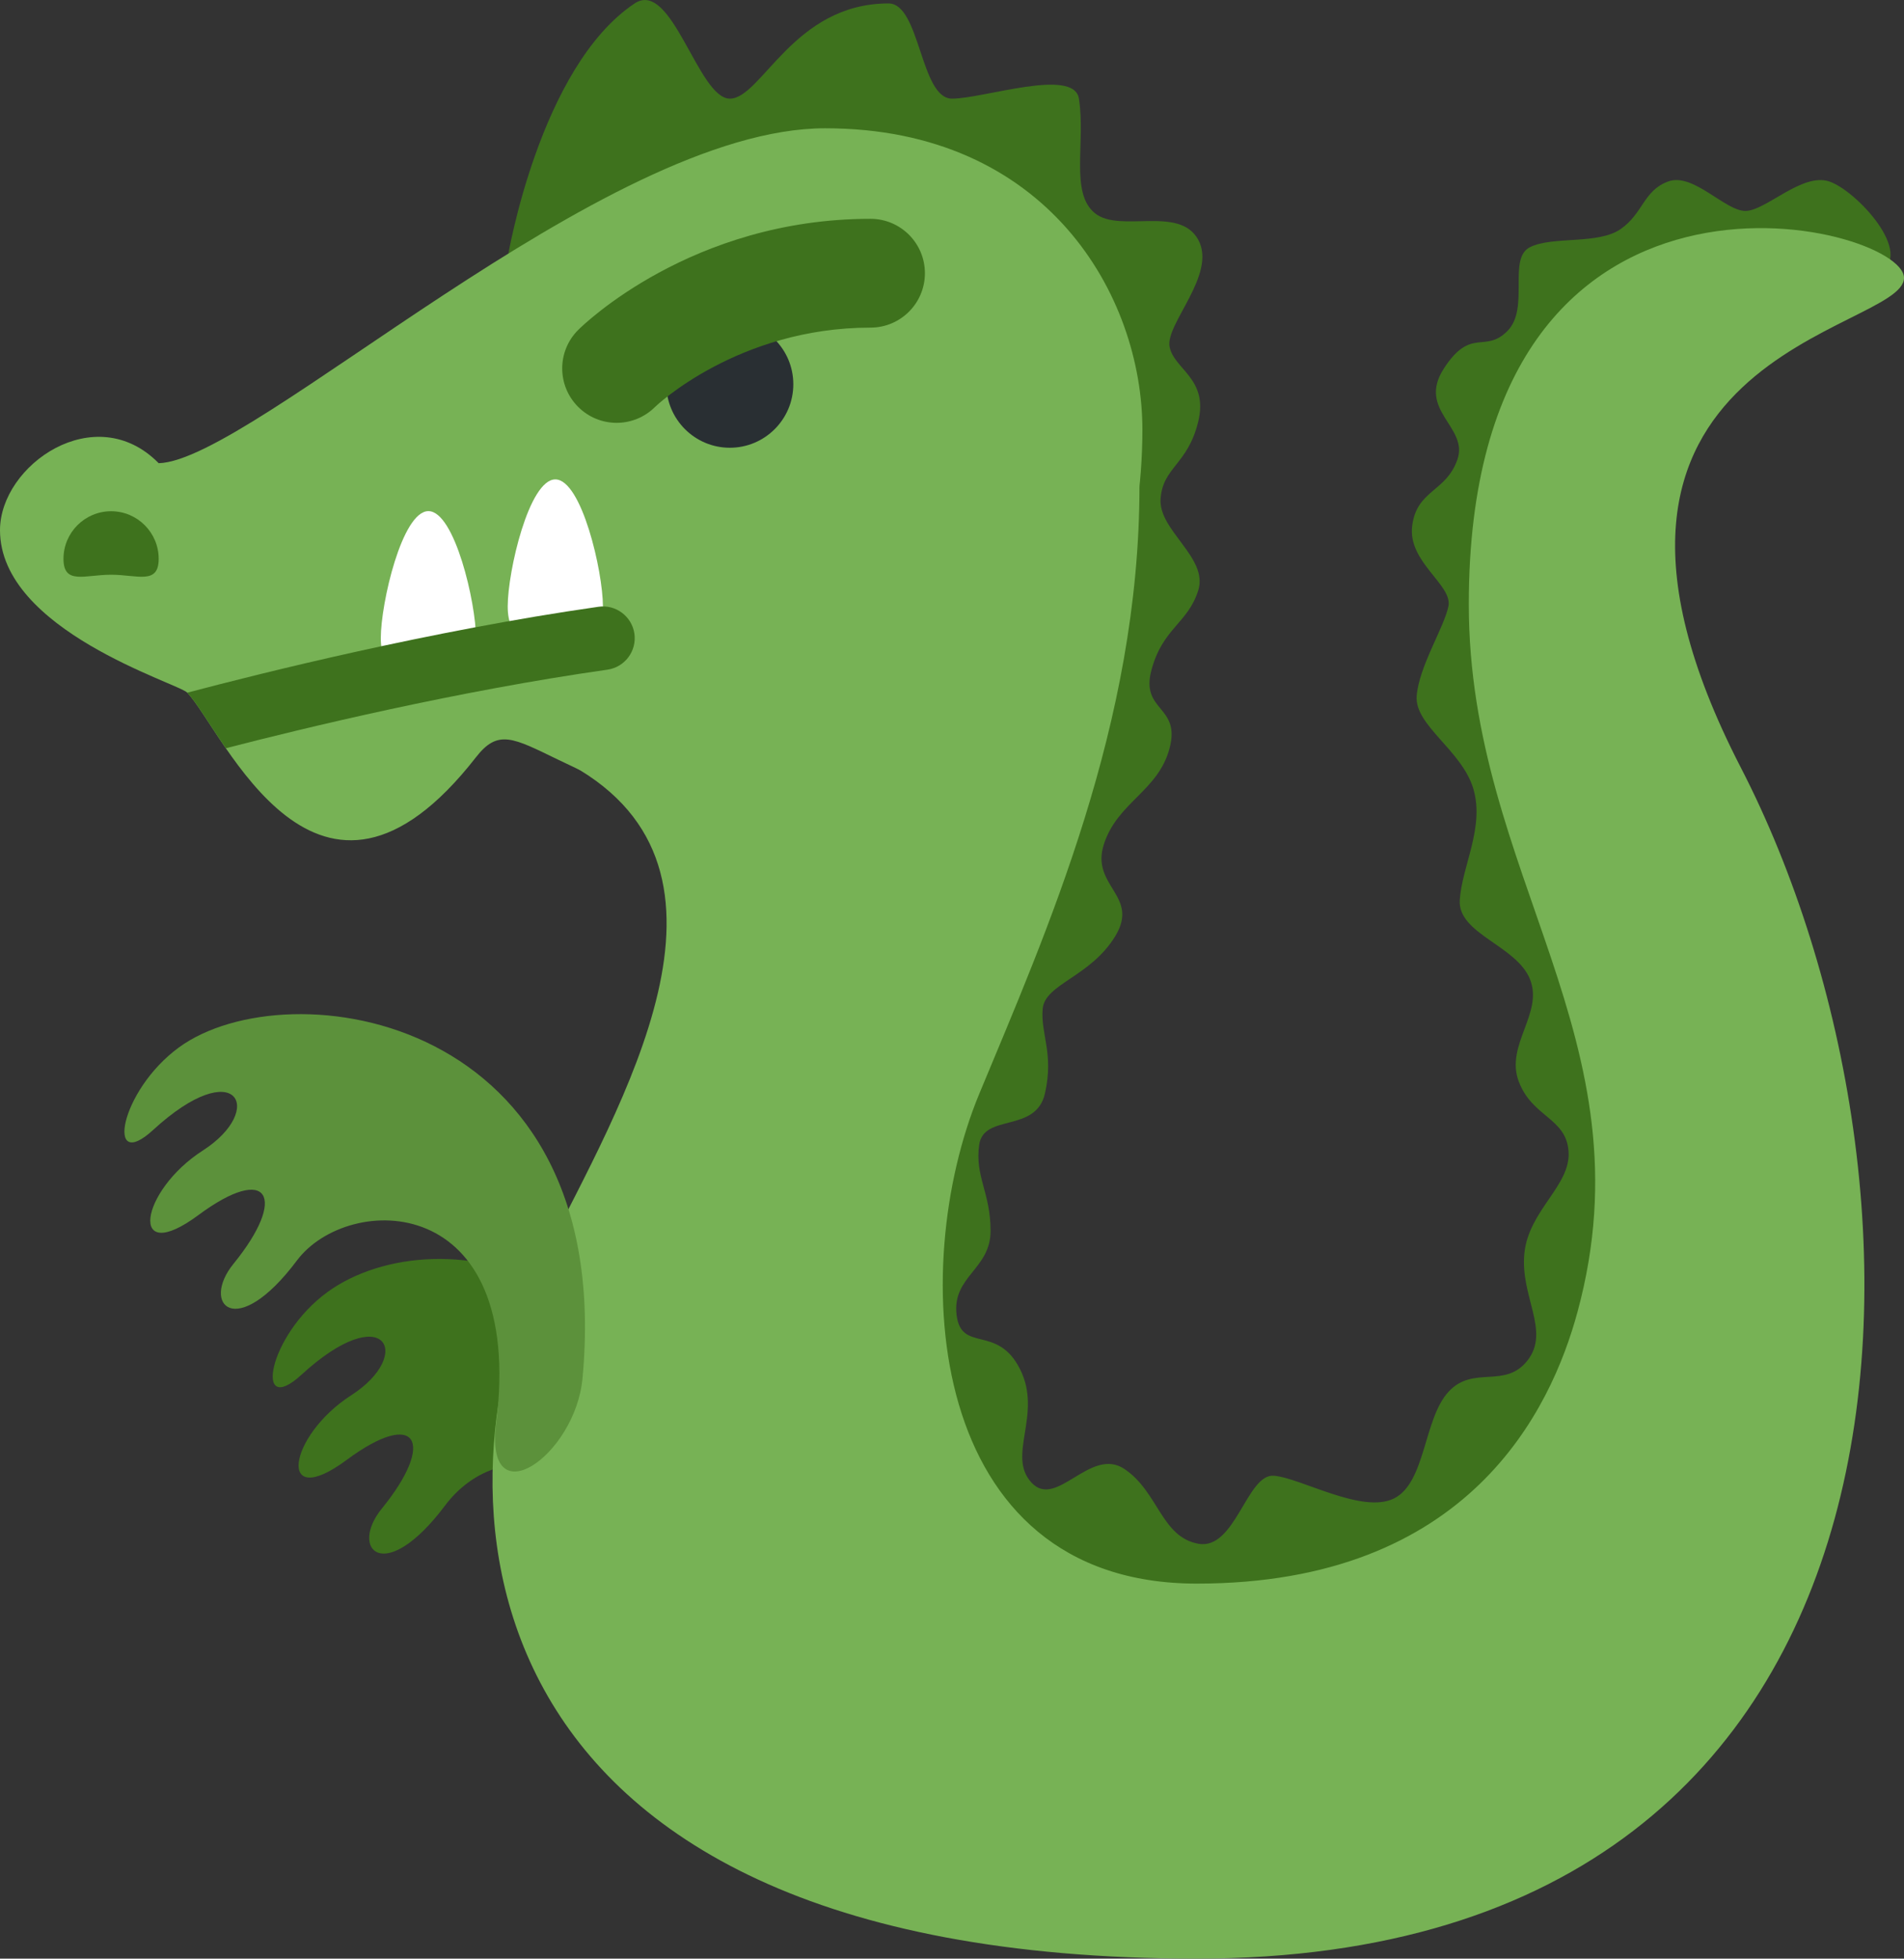 <?xml version="1.0" encoding="UTF-8" standalone="no"?>
<svg
   xmlns:dc="http://purl.org/dc/elements/1.1/"
   xmlns:cc="http://creativecommons.org/ns#"
   xmlns:rdf="http://www.w3.org/1999/02/22-rdf-syntax-ns#"
   xmlns:svg="http://www.w3.org/2000/svg"
   xmlns="http://www.w3.org/2000/svg"
   xmlns:sodipodi="http://sodipodi.sourceforge.net/DTD/sodipodi-0.dtd"
   xmlns:inkscape="http://www.inkscape.org/namespaces/inkscape"
   viewBox="0 0 35 36.001"
   id="svg2"
   version="1.1"
   inkscape:version="0.91 r13725"
   sodipodi:docname="1f409.svg"
   width="35"
   height="36.001">
  <rect x="0" y="0" width="35" height="36.001" fill="#333333" stroke="none"/>
  <defs
     id="defs24" />
  <sodipodi:namedview
     pagecolor="#ffffff"
     bordercolor="#666666"
     borderopacity="1"
     objecttolerance="10"
     gridtolerance="10"
     guidetolerance="10"
     inkscape:pageopacity="0"
     inkscape:pageshadow="2"
     inkscape:window-width="640"
     inkscape:window-height="480"
     id="namedview22"
     showgrid="false"
     inkscape:zoom="6.5555556"
     inkscape:cx="18"
     inkscape:cy="18"
     inkscape:window-x="0"
     inkscape:window-y="0"
     inkscape:window-maximized="0"
     inkscape:current-layer="svg2" />
  <path
     d="m 12.434,29.834 c 0.626,-6.708 -4.417,-7.542 -6.417,-6.083 -1.097,0.8 -1.353,2.323 -0.479,1.521 1.542,-1.416 2.083,-0.375 0.917,0.375 -1.166,0.75 -1.375,2.145 -0.083,1.188 1.292,-0.958 1.646,-0.334 0.646,0.895 -0.605,0.744 0.042,1.438 1.167,-0.062 0.938,-1.251 3.2,-1.294 2.662,2.99 -0.222,1.756 1.453,0.608 1.587,-0.824 z M 20.375,8.812 c -0.583,-3.5 -1.125,-5.248 -4.625,-5.832 -3.5,-0.584 -6.417,1.75 -6.417,1.75 0,0 0.583,-3.5 2.333,-4.667 0.686,-0.458 1.167,1.75 1.75,1.75 0.583,0 1.167,-1.75 2.917,-1.75 0.583,0 0.583,1.75 1.167,1.75 0.583,0 2.243,-0.577 2.333,0 0.126,0.812 -0.167,1.729 0.292,2.104 0.459,0.375 1.553,-0.148 1.901,0.489 0.349,0.636 -0.61,1.553 -0.526,1.97 0.084,0.417 0.719,0.583 0.526,1.375 -0.193,0.792 -0.65,0.833 -0.692,1.417 -0.042,0.584 0.885,1.081 0.692,1.686 -0.192,0.606 -0.651,0.688 -0.859,1.459 -0.208,0.771 0.541,0.649 0.333,1.439 -0.208,0.79 -0.958,0.991 -1.208,1.766 -0.25,0.774 0.666,0.941 0.208,1.691 -0.458,0.75 -1.291,0.875 -1.333,1.333 -0.042,0.458 0.209,0.818 0.042,1.555 -0.167,0.736 -1.126,0.362 -1.209,0.945 -0.083,0.583 0.209,0.875 0.209,1.583 0,0.708 -0.709,0.834 -0.625,1.542 0.084,0.708 0.75,0.167 1.167,1 0.417,0.833 -0.249,1.583 0.209,2.083 0.458,0.5 1.083,-0.667 1.708,-0.25 0.625,0.417 0.677,1.25 1.359,1.375 0.682,0.125 0.891,-1.292 1.391,-1.25 0.5,0.042 1.625,0.709 2.208,0.417 0.583,-0.292 0.541,-1.459 1,-1.959 0.459,-0.5 1.042,-0.041 1.458,-0.583 0.416,-0.542 -0.145,-1.175 -0.062,-1.967 0.083,-0.792 0.854,-1.241 0.812,-1.866 -0.042,-0.625 -0.667,-0.625 -0.917,-1.292 -0.25,-0.667 0.458,-1.25 0.208,-1.875 -0.25,-0.625 -1.332,-0.833 -1.291,-1.458 0.041,-0.625 0.459,-1.333 0.25,-2.042 -0.209,-0.709 -1.084,-1.166 -1.042,-1.707 0.042,-0.541 0.499,-1.25 0.583,-1.646 0.084,-0.396 -0.749,-0.812 -0.666,-1.479 0.083,-0.667 0.624,-0.621 0.832,-1.223 0.208,-0.602 -0.749,-0.901 -0.249,-1.672 0.5,-0.771 0.751,-0.27 1.167,-0.688 0.416,-0.417 -0.001,-1.334 0.416,-1.542 0.417,-0.208 1.25,-0.042 1.667,-0.333 0.417,-0.291 0.417,-0.708 0.875,-0.875 0.458,-0.167 1.042,0.542 1.417,0.542 0.375,0 1.041,-0.708 1.541,-0.542 0.5,0.167 1.584,1.333 0.917,1.688 -0.667,0.355 -5.751,0.605 -5.792,2.938 -0.041,2.333 2.793,12.917 1.959,15.583 -0.834,2.666 -4.291,8.334 -8.25,7.25 -3.959,-1.084 -8.667,-3.501 -7.542,-7.209 1.125,-3.709 4.749,-11.296 5.458,-14.773 z"
     id="path4"
     inkscape:connector-curvature="0"
     style="fill:#3e721d" />
  <path
     d="m 21,7.898 c 0,3.978 -2.382,8.144 -5.833,7.566 -5.323,-0.89 -5.606,-2.587 -6.417,-1.546 -2.917,3.743 -4.644,-0.485 -5.307,-1.186 C 3.276,12.556 0,11.591 0,9.745 c 0,-1.197 1.75,-2.418 2.917,-1.231 1.722,-0.043 8.167,-6.156 12.25,-6.156 4.083,-10e-4 5.833,3.078 5.833,5.54 z"
     id="path6"
     inkscape:connector-curvature="0"
     style="fill:#77b255" />
  <path
     d="m 14.583,7.063 c 0,0.644 -0.523,1.167 -1.167,1.167 -0.644,0 -1.167,-0.523 -1.167,-1.167 0,-0.644 0.523,-1.167 1.167,-1.167 0.645,10e-4 1.167,0.523 1.167,1.167 z"
     id="path8"
     inkscape:connector-curvature="0"
     style="fill:#292f33" />
  <path
     d="m 2.917,10.272 c 0,0.483 -0.392,0.292 -0.875,0.292 -0.483,0 -0.875,0.191 -0.875,-0.292 0,-0.483 0.392,-0.875 0.875,-0.875 0.483,0 0.875,0.392 0.875,0.875 z"
     id="path10"
     inkscape:connector-curvature="0"
     style="fill:#3e721d" />
  <path
     d="m 11.083,11.145 c 0,0.645 -0.392,0.583 -0.875,0.583 -0.483,0 -0.875,0.061 -0.875,-0.583 0,-0.644 0.392,-2.333 0.875,-2.333 0.483,0 0.875,1.689 0.875,2.333 z m -2.333,0.583 c 0,0.645 -0.392,0.583 -0.875,0.583 -0.483,10e-4 -0.875,0.062 -0.875,-0.583 0,-0.644 0.392,-2.333 0.875,-2.333 0.483,0 0.875,1.689 0.875,2.333 z"
     id="path12"
     inkscape:connector-curvature="0"
     style="fill:#ffffff" />
  <path
     d="m 11.001,11.153 c -3.095,0.442 -6.215,1.224 -7.558,1.579 0.167,0.177 0.403,0.579 0.709,1.021 1.472,-0.38 4.253,-1.051 7.015,-1.444 0.319,-0.046 0.54,-0.342 0.495,-0.661 -0.047,-0.32 -0.344,-0.542 -0.661,-0.495 z"
     id="path14"
     inkscape:connector-curvature="0"
     style="fill:#3e721d" />
  <path
     d="m 20.946,8.938 c 0,4.375 -1.714,8.201 -2.946,11.17 -1.333,3.212 -1,9 4,9 5,0 6.511,-3.191 7,-5 1.358,-5.021 -2,-8 -2,-13 0,-9 8,-7 8,-6 0,1 -6.934,1.374 -3,9 3.934,7.626 4,21.893 -10,21.893 -14,0 -14,-8.893 -12,-12.893 1.416,-2.832 4,-7.107 0.5,-9.045 -2.282,-1.263 10.446,-5.125 10.446,-5.125 z"
     id="path16"
     inkscape:connector-curvature="0"
     style="fill:#77b255" />
  <path
     d="m 11.335,7.772 c -0.256,0 -0.512,-0.098 -0.707,-0.293 -0.391,-0.391 -0.391,-1.023 0,-1.414 0.083,-0.083 2.081,-2.043 5.374,-2.043 0.552,0 1,0.448 1,1 0,0.552 -0.448,1 -1,1 -2.435,0 -3.945,1.442 -3.96,1.457 -0.195,0.195 -0.451,0.293 -0.707,0.293 z"
     id="path18"
     inkscape:connector-curvature="0"
     style="fill:#3e721d" />
  <path
     d="m 10.708,25.334 c 0.627,-6.708 -5.417,-7.542 -7.417,-6.083 -1.097,0.8 -1.353,2.323 -0.479,1.521 1.542,-1.416 2.083,-0.375 0.917,0.375 -1.167,0.75 -1.375,2.146 -0.083,1.188 1.292,-0.958 1.646,-0.334 0.646,0.895 -0.605,0.744 0.042,1.438 1.167,-0.062 0.938,-1.251 4.2,-1.294 3.662,2.99 -0.222,1.756 1.454,0.608 1.587,-0.824 z"
     id="path20"
     inkscape:connector-curvature="0"
     style="fill:#5c913b" />
</svg>
